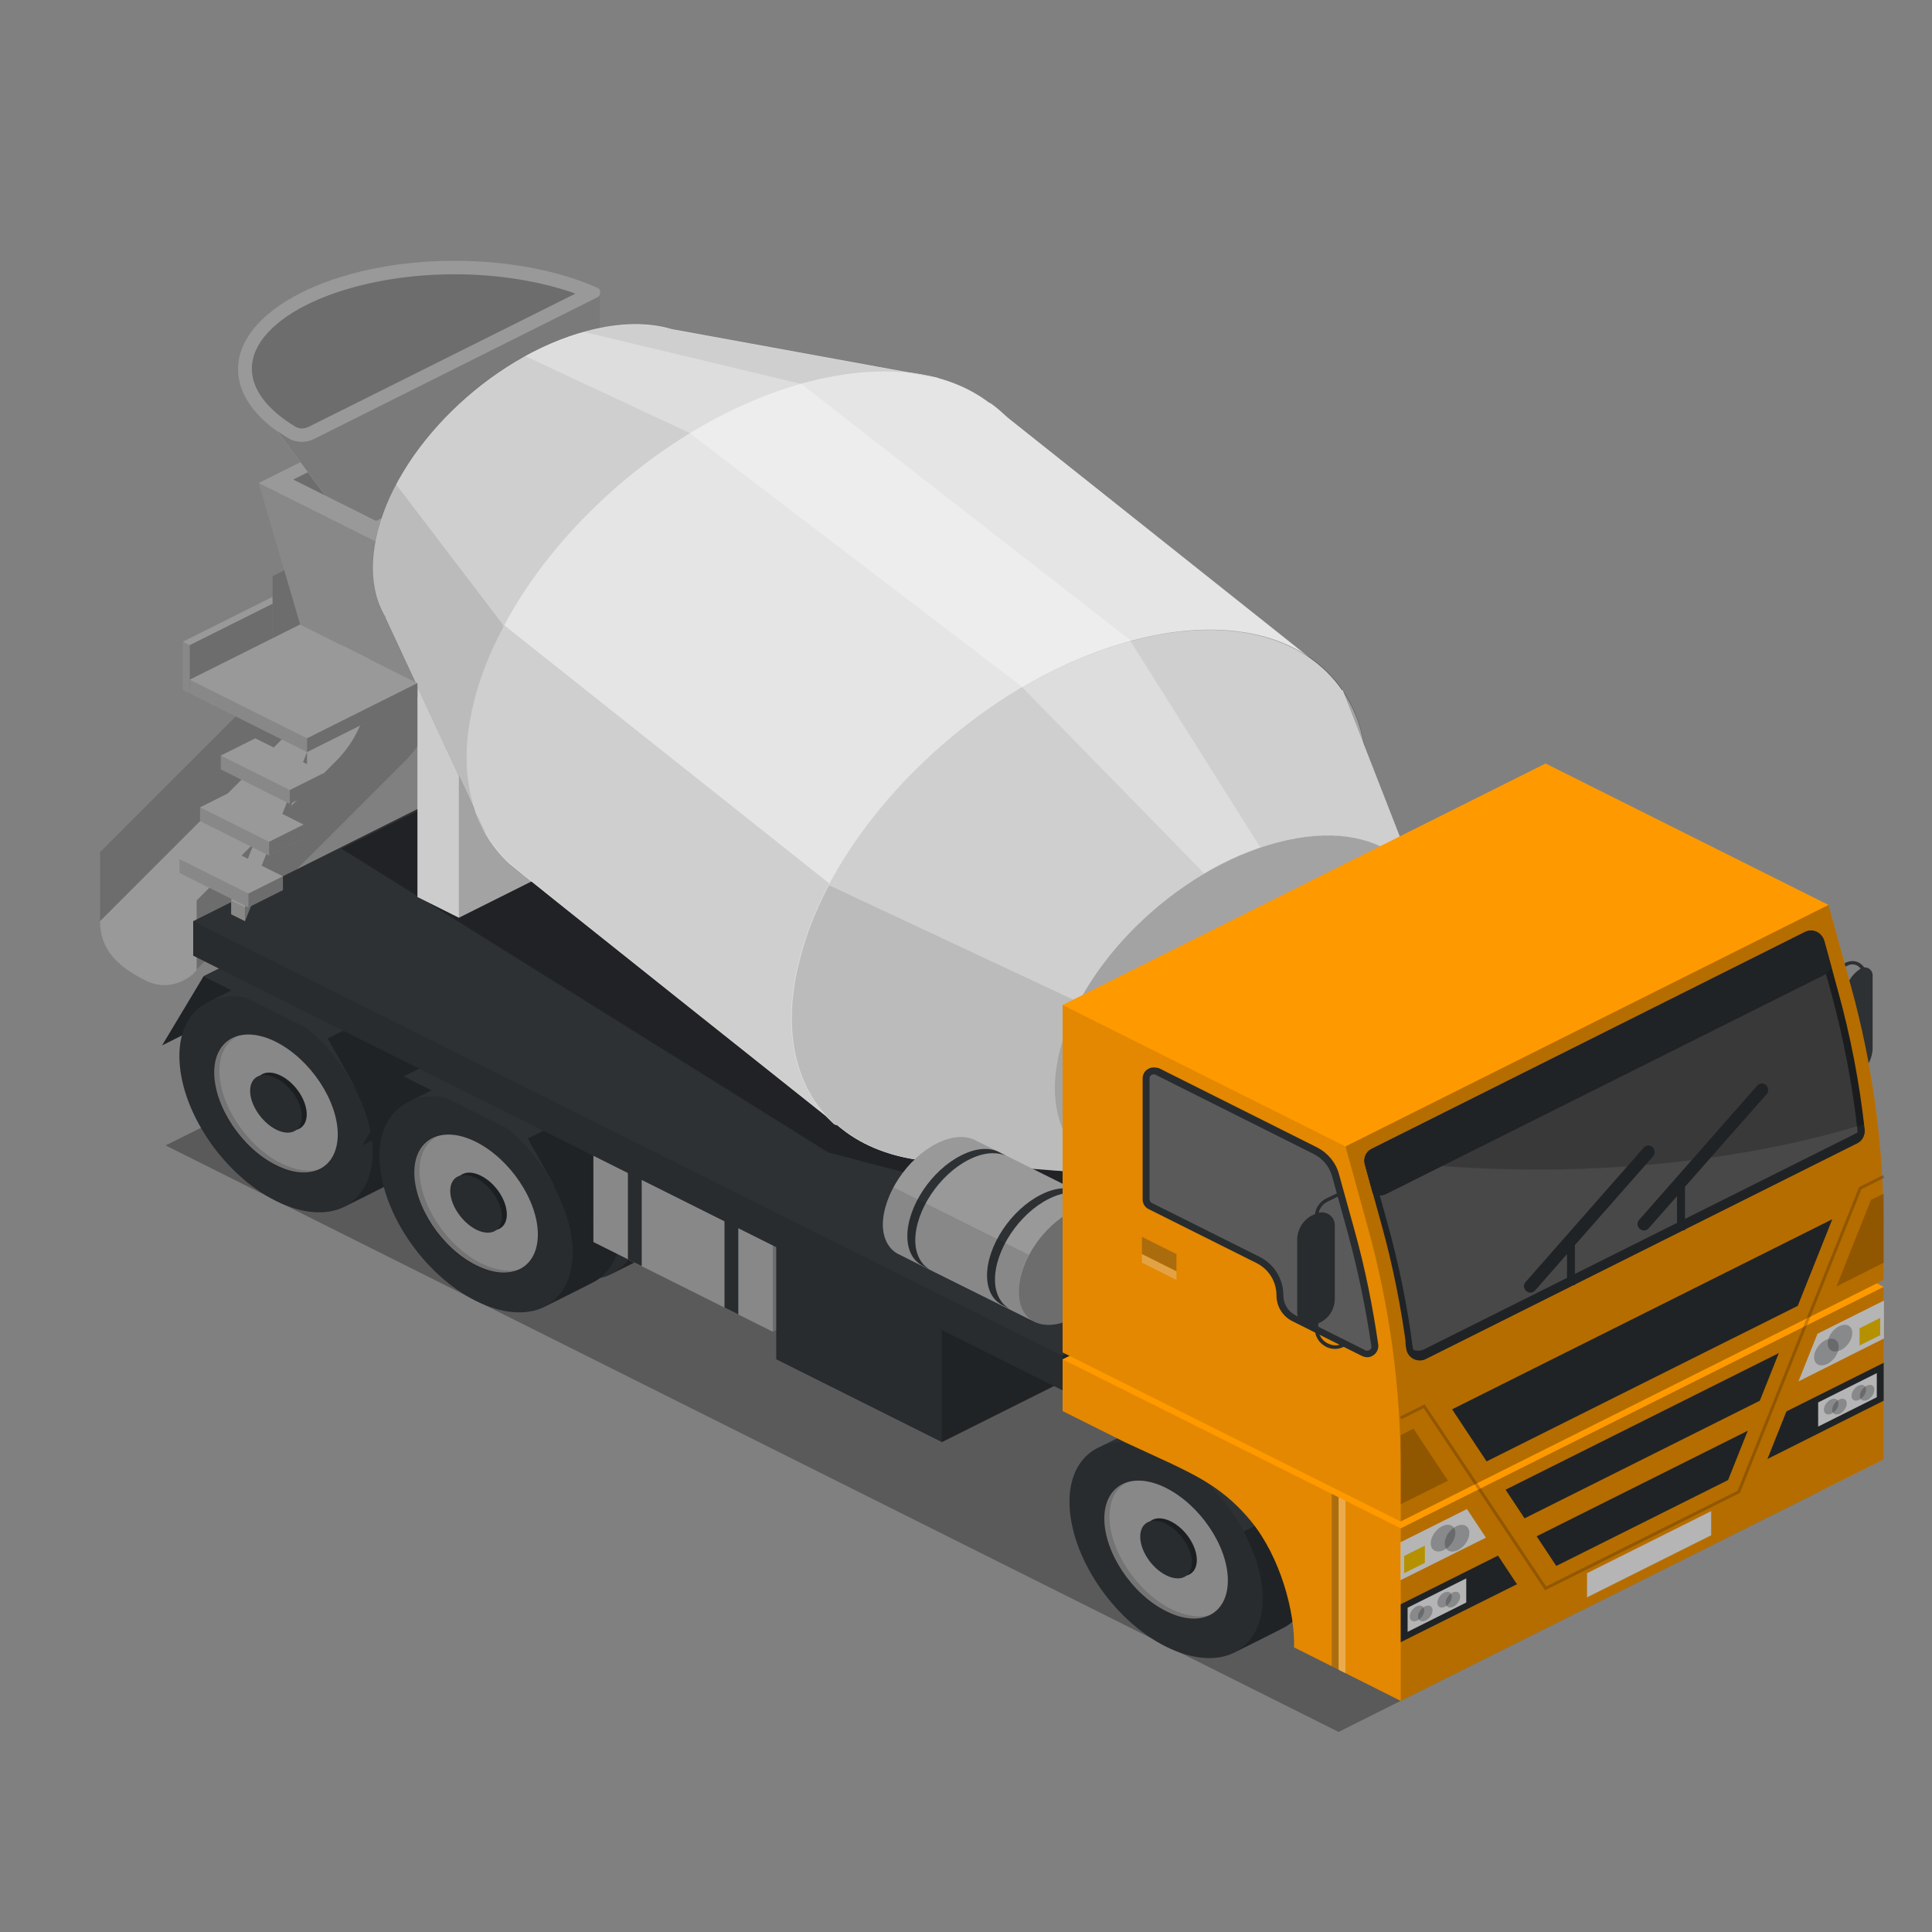 <svg enable-background="new 0 0 560 560" height="560" viewBox="0 0 560 560" width="560" xmlns="http://www.w3.org/2000/svg"><rect x="0" y="0" width="560" height="560" fill="#808080" stroke="none"/><path d="m137 144-84 42v14l2 1 84-42v-14z" fill="#999"/><path d="m53 186v14l2 1v-14z" opacity=".11"/><path d="m139 145v14l-84 42v-14z" opacity=".29"/><path d="m99 157-20 10v16.4c0 8.7-3.5 17.1-9.6 23.2l-40.4 40.4v20c0 8.2 5 13.1 13.2 17.2s14.8-2.4 14.8-3.2l58-58 2.4-2.4c6.2-6.2 9.6-14.5 9.6-23.2v-26.4z" fill="#999"/><path d="m127 171v26.4c0 8.7-3.5 17.1-9.6 23.2l-60.4 60.4v-20l40.4-40.4c6.2-6.2 9.6-14.5 9.6-23.2v-16.4z" opacity=".29"/><path d="m99 157v26.4c0 8.7-3.5 17.1-9.6 23.2l-60.4 60.4v-20l40.4-40.4c6.2-6.2 9.6-14.5 9.6-23.2v-16.4z" opacity=".29"/><path d="m125 135-40 20-4-2v-16l40-20 4 2z" fill="#999"/><path d="m125 135-40 20v-16l40-20z" opacity=".29"/><path d="m174 84.8v-.6h-.1c-.1-.4-.4-.7-.8-.8-11-4.9-25.5-7.8-41.4-7.8-34.6 0-62.7 14.1-62.7 31.4 0 6.7 4.2 12.9 11.3 18l28.6 38.2c1.5 2.7 4.2 5.1 7.6 7.2 1.5.9 3.3.9 4.9.2l52-26c.3-.1.5-.4.5-.6v-.2-59z" fill="#999"/><path d="m87.5 124.2c-.7 0-1.4-.2-2-.6-8.1-4.9-12.5-10.8-12.5-16.7 0-14.9 26.9-27.4 58.8-27.4 12.6 0 24.8 2 35 5.6l-77.3 38.6c-.7.3-1.3.5-2 .5z" opacity=".29"/><g opacity=".2"><path d="m174 84.8v-.6h-.1c0 .2.1.4.1.6z"/><path d="m173.1 86.2-82 41c-2.4 1.2-5.4 1.2-7.7-.3-1.1-.7-2.1-1.3-3.1-2l28.6 38.2c1.5 2.7 4.2 5.1 7.6 7.2 1.5.9 3.3.9 4.9.2l52-26c.3-.1.5-.4.5-.6v-.2-58.9c.1.6-.2 1.2-.8 1.4z"/></g><path d="m145 186-24 12-34-17-12-41 6-3 28 14 18-9 6 3z" fill="#999"/><path d="m145 186-24 12-12-41 24-12z" opacity=".29"/><path d="m121 198-34-17-12-41 34 17z" opacity=".11"/><path d="m48 332 141-70 339 170-140 70z" opacity=".3"/><path d="m59 283 36-18-12 20-36 18z" fill="#2d3134"/><path d="m59 283 36-18-12 20-36 18z" opacity=".29"/><path d="m113.4 275.6c-7.5-3.7-14.2-4.2-19.2-1.9l-14 7c-5.4 2.4-8.8 7.9-8.8 15.9 0 15.5 12.5 34.3 28 42 7.6 3.8 14.6 4.2 19.6 1.8 0 0 13.9-6.9 15.1-7.6 4.5-2.7 7.3-7.9 7.3-15.2 0-15.4-12.6-34.2-28-42z" fill="#2d3134"/><path d="m119.3 340.2c2-1 13.7-6.8 14.8-7.5 4.5-2.7 7.3-7.9 7.3-15.2 0-6.2-2.1-13-5.5-19.3l-14 7c3.4 6.4 5.5 13.1 5.5 19.3 0 7.8-3.1 13.2-8.1 15.7z" opacity=".29"/><path d="m117.3 319.4c0 9.9-8 13.9-17.9 8.9-9.9-4.9-17.9-17-17.9-26.8s8-13.9 17.9-8.9 17.9 16.9 17.9 26.8z" fill="#999"/><path d="m100.9 327.7c-9.9-4.9-17.9-17-17.9-26.8 0-4.9 1.9-8.3 5.1-9.9-4 1.3-6.6 5-6.6 10.6 0 9.9 8 21.9 17.9 26.8 5 2.5 9.6 2.7 12.8 1-3.1.9-7 .4-11.3-1.7z" opacity=".15"/><path d="m108.3 313.6c0 4.1-3.3 5.8-7.5 3.7-4.1-2.1-7.5-7.1-7.5-11.2s3.3-5.8 7.5-3.7c4.2 2 7.5 7 7.5 11.2z" fill="#2d3134"/><path d="m108.3 313.6c0 4.1-3.3 5.8-7.5 3.7-4.1-2.1-7.5-7.1-7.5-11.2s3.3-5.8 7.5-3.7c4.2 2 7.5 7 7.5 11.2z" opacity=".29"/><path d="m106.8 314.3c0 4.1-3.3 5.8-7.5 3.7-4.1-2.1-7.5-7.1-7.5-11.2s3.3-5.8 7.5-3.7c4.2 2 7.5 7 7.5 11.2z" fill="#2d3134"/><path d="m127.4 324.6c0 15.5-12.5 21.7-28 14s-28-26.5-28-42 12.5-21.7 28-14c15.4 7.8 28 26.6 28 42z" opacity=".11"/><path d="m94 285.1c-7.5-3.7-14.2-4.2-19.2-1.9l-14 7c-5.4 2.4-8.8 7.9-8.8 15.9 0 15.5 12.5 34.3 28 42 7.6 3.8 14.6 4.2 19.6 1.8 0 0 13.9-6.9 15.1-7.6 4.5-2.7 7.3-7.9 7.3-15.2 0-15.5-12.5-34.3-28-42z" fill="#2d3134"/><path d="m99.9 349.7c2-1 13.7-6.8 14.8-7.5 4.5-2.7 7.3-7.9 7.3-15.2 0-6.2-2.1-13-5.5-19.3l-14 7c3.4 6.4 5.5 13.1 5.5 19.3 0 7.7-3.1 13.1-8.1 15.7z" opacity=".29"/><path d="m97.9 328.8c0 9.9-8 13.9-17.9 8.9-9.9-4.9-17.9-17-17.9-26.8s8-13.9 17.9-8.9 17.9 17 17.9 26.8z" fill="#999"/><path d="m81.5 337.2c-9.9-4.9-17.9-17-17.9-26.8 0-4.9 1.9-8.3 5.1-9.9-4 1.3-6.6 5-6.6 10.6 0 9.9 8 21.9 17.9 26.8 5 2.5 9.6 2.7 12.8 1-3.1.9-7 .4-11.3-1.7z" opacity=".15"/><path d="m88.9 323c0 4.1-3.3 5.8-7.5 3.7-4.1-2.1-7.5-7.1-7.5-11.2s3.3-5.8 7.5-3.7 7.5 7.1 7.5 11.2z" fill="#2d3134"/><path d="m88.9 323c0 4.1-3.3 5.8-7.5 3.7-4.1-2.1-7.5-7.1-7.5-11.2s3.3-5.8 7.5-3.7 7.5 7.1 7.5 11.2z" opacity=".29"/><path d="m87.5 323.7c0 4.1-3.3 5.8-7.5 3.7-4.1-2.1-7.5-7.1-7.5-11.2s3.3-5.8 7.5-3.7 7.5 7.1 7.5 11.2z" fill="#2d3134"/><path d="m108 334.1c0 15.5-12.5 21.7-28 14s-28-26.5-28-42 12.5-21.7 28-14 28 26.5 28 42z" opacity=".11"/><path d="m59 283 36-18 36 18-36 18z" fill="#2d3134"/><path d="m109 326 36-18-14-25-36 18z" fill="#2d3134"/><path d="m109 326 36-18-14-25-36 18z" opacity=".29"/><path d="m117 312 36-18-12 20-36 18z" fill="#2d3134"/><path d="m117 312 36-18-12 20-36 18z" opacity=".29"/><path d="m171.4 304.6c-7.5-3.7-14.2-4.2-19.2-1.9l-14 7c-5.4 2.4-8.8 7.9-8.8 15.9 0 15.5 12.5 34.3 28 42 7.6 3.8 14.6 4.2 19.6 1.8 0 0 13.9-6.9 15.1-7.6 4.5-2.7 7.3-7.9 7.3-15.2 0-15.4-12.6-34.2-28-42z" fill="#2d3134"/><path d="m177.3 369.2c2-1 13.7-6.8 14.8-7.5 4.5-2.7 7.3-7.9 7.3-15.2 0-6.2-2.1-13-5.5-19.3l-14 7c3.4 6.4 5.5 13.1 5.5 19.3 0 7.8-3.1 13.2-8.1 15.7z" opacity=".29"/><path d="m175.3 348.4c0 9.9-8 13.9-17.9 8.9-9.9-4.9-17.9-17-17.9-26.8s8-13.9 17.9-8.9 17.9 16.9 17.9 26.8z" fill="#999"/><path d="m158.9 356.7c-9.9-4.9-17.9-17-17.9-26.8 0-4.9 1.9-8.3 5.1-9.9-4 1.3-6.6 5-6.6 10.6 0 9.9 8 21.9 17.9 26.8 5 2.5 9.6 2.7 12.8 1-3.1.9-7 .4-11.3-1.7z" opacity=".15"/><path d="m166.3 342.6c0 4.1-3.3 5.8-7.5 3.7-4.1-2.1-7.5-7.1-7.5-11.2s3.3-5.8 7.5-3.7c4.2 2 7.5 7 7.5 11.2z" fill="#2d3134"/><path d="m166.3 342.6c0 4.1-3.3 5.8-7.5 3.7-4.1-2.1-7.5-7.1-7.5-11.2s3.3-5.8 7.5-3.7c4.2 2 7.5 7 7.5 11.2z" opacity=".29"/><path d="m164.8 343.3c0 4.1-3.3 5.8-7.5 3.7-4.1-2.1-7.5-7.1-7.5-11.2s3.3-5.8 7.5-3.7c4.2 2 7.5 7 7.5 11.2z" fill="#2d3134"/><path d="m185.4 353.6c0 15.5-12.5 21.7-28 14s-28-26.5-28-42 12.5-21.7 28-14c15.4 7.8 28 26.6 28 42z" opacity=".11"/><path d="m152 314.1c-7.5-3.7-14.2-4.2-19.2-1.9l-14 7c-5.4 2.4-8.8 7.9-8.8 15.9 0 15.5 12.5 34.3 28 42 7.6 3.8 14.6 4.2 19.6 1.8 0 0 13.9-6.9 15.1-7.6 4.5-2.7 7.3-7.9 7.3-15.2 0-15.5-12.5-34.3-28-42z" fill="#2d3134"/><path d="m157.9 378.7c2-1 13.7-6.8 14.8-7.5 4.5-2.7 7.3-7.9 7.3-15.2 0-6.2-2.1-13-5.5-19.3l-14 7c3.4 6.4 5.5 13.1 5.5 19.3 0 7.7-3.1 13.1-8.1 15.7z" opacity=".29"/><path d="m155.9 357.8c0 9.9-8 13.9-17.9 8.9-9.9-4.9-17.9-17-17.9-26.8s8-13.9 17.9-8.9 17.9 17 17.9 26.8z" fill="#999"/><path d="m139.5 366.2c-9.9-4.9-17.9-17-17.9-26.8 0-4.9 1.9-8.3 5.1-9.9-4 1.3-6.6 5-6.6 10.6 0 9.9 8 21.9 17.9 26.8 5 2.5 9.6 2.7 12.8 1-3.1.9-7 .4-11.3-1.7z" opacity=".15"/><path d="m146.9 352c0 4.1-3.3 5.8-7.5 3.7-4.1-2.1-7.5-7.1-7.5-11.2s3.3-5.8 7.5-3.7 7.5 7.1 7.5 11.2z" fill="#2d3134"/><path d="m146.9 352c0 4.1-3.3 5.8-7.5 3.7-4.1-2.1-7.5-7.1-7.5-11.2s3.3-5.8 7.5-3.7 7.5 7.1 7.5 11.2z" opacity=".29"/><path d="m145.5 352.7c0 4.1-3.3 5.8-7.5 3.7-4.1-2.1-7.5-7.1-7.5-11.2s3.3-5.8 7.5-3.7 7.5 7.1 7.5 11.2z" fill="#2d3134"/><path d="m166 363.1c0 15.5-12.5 21.7-28 14s-28-26.5-28-42 12.5-21.7 28-14 28 26.5 28 42z" opacity=".11"/><path d="m117 312 36-18 36 18-36 18z" fill="#2d3134"/><path d="m167 355 36-18-14-25-36 18z" fill="#2d3134"/><path d="m167 355 36-18-14-25-36 18z" opacity=".29"/><path d="m192 323-20 10v27l52 26 20-10v-27z" fill="#999"/><path d="m206 330-4-2-20 10v27l4 2v-27z" fill="#2d3134"/><path d="m234 344-4-2-20 10v27l4 2v-27z" fill="#2d3134"/><path d="m244 349v27l-20 10v-27z" opacity=".29"/><path d="m172 333v27l52 26v-27z" opacity=".11"/><path d="m297 311-72 36v47l48 24 72-36v-47z" fill="#2d3134"/><path d="m225 347v47l48 24v-47z" opacity=".11"/><path d="m345 335v47l-72 36v-47z" opacity=".29"/><path d="m192 199-136 68v10l252 126 136-68v-10z" fill="#2d3134"/><path d="m56 277v-10l252 126v10z" opacity=".11"/><path d="m444 335v-10l-136 68v10z" opacity=".29"/><path d="m99 246 80.7-40 199.3 131-44 22-95-25z" opacity=".3"/><path d="m85 216-18 45v4l4 2 18-45v-4z" fill="#999"/><path d="m67 261v4l4 2v-4z" opacity=".11"/><path d="m89 218v4l-18 45v-4z" opacity=".29"/><path d="m163 177-42 21v62l12 6 42-21v-62z" fill="#e5e5e5"/><path d="m121 198v62l12 6v-62z" opacity=".11"/><path d="m175 183v62l-42 21v-62z" opacity=".29"/><path d="m301.6 164c4.4-21.2-1.4-37.6-14.3-47l-15.9-7.6-76.7-14c-6.7-2-15-2-24.4.5-28.5 7.5-55.9 34.4-61.3 60.2-1.9 9.2-.8 17 2.8 22.9h-.1l29.6 63.6 10.1 10.7c12 9.3 30.5 12.1 52.9 6.2 45.1-11.9 88.7-54.6 97.3-95.5z" fill="#e5e5e5"/><path d="m234.1 110.6c21.8-5.7 39.9-3.1 51.9 5.6l94.3 75c12.9 9.4 18.8 25.8 14.3 47-8.6 40.9-52.2 83.6-97.3 95.5-22.3 5.9-40.9 3.1-52.9-6.2 0 0-94.1-74.8-96.8-77.2-10.5-9.7-14.9-25-10.9-44.1 8.7-40.9 52.3-83.7 97.4-95.6z" fill="#e5e5e5"/><path d="m136.8 206.2c8.6-40.9 52.2-83.6 97.3-95.5 14.2-3.7 26.9-3.9 37.3-1.2l-76.7-14c-6.7-2-15-2-24.4.5-28.5 7.5-55.9 34.4-61.3 60.2-1.9 9.2-.8 17 2.8 22.9h-.1l29.6 63.6.2.2c-5.8-9.5-7.8-22-4.7-36.7z" opacity=".1"/><path d="m230.9 281.6c.6-2.6 1.3-5.3 2.1-7.9 1.8-5.9 4.3-11.8 7.4-17.6l-94.3-74.9c-4.4 8.2-7.6 16.6-9.3 24.9-4 19.2.4 34.5 10.9 44.1 2.3 2.1 73.1 58.4 92.1 73.5-9-9.7-12.6-24.2-8.9-42.1z" opacity=".1"/><path d="m231.1 281.1c-8.6 40.9 21.1 64.4 66.3 52.5s88.7-54.6 97.3-95.5-21.1-64.4-66.3-52.5-88.7 54.7-97.3 95.5z" opacity=".29"/><path d="m413.6 278.5c2-9.7.7-17.9-3.2-24.1l-21.2-54.4-.2.1c-10.7-15.5-32.7-21.8-60.7-14.4-42.5 11.2-83.5 49.6-95.4 88.1-.8 2.6-1.5 5.3-2.1 7.9-4 19.2.4 34.5 10.9 44.1.1.1.5.3 1.1.4 6.2 5.4 14.4 8.8 24.1 10.1l53.4 4.1s18 3.6 29.6.5c29.6-7.7 58.1-35.7 63.7-62.4z" fill="#e5e5e5"/><path d="m306.7 306.6c-5.6 26.7 13.8 42.1 43.3 34.3s58-35.7 63.6-62.4-13.8-42.1-43.3-34.3c-29.5 7.7-58 35.7-63.6 62.4z" opacity=".29"/><path d="m306.7 306.6c5.6-26.7 34.1-54.7 63.6-62.4 18.6-4.9 33.2-.6 40 9.9l-21-54.1-.2.1c-10.7-15.5-32.7-21.8-60.7-14.4-42.5 11.2-83.5 49.6-95.4 88.1-.8 2.6-1.5 5.3-2.1 7.9-4 19.2.4 34.5 10.9 44.1.1.1.5.3 1.1.4 6.2 5.4 14.4 8.8 24.1 10.1l53.4 4.1s.8.2 2.1.4c-12.8-4.8-19.4-17.2-15.8-34.2z" opacity=".1"/><path d="m145.8 181.1-31-40.7c-2.7 5.2-4.8 10.4-5.9 15.7-1.9 9.2-.8 17 2.8 22.9h-.1l29.6 63.6.2.2c-5.9-9.4-7.8-21.9-4.7-36.6 1.7-8.2 4.8-16.4 9.1-24.4z" opacity=".1"/><path d="m306.7 306.6c1.1-5.4 3.2-10.8 6-16.1l-72.4-33.9c-3 5.7-5.5 11.5-7.2 17.2-.8 2.6-1.5 5.3-2.1 7.9-4 19.2.4 34.5 10.9 44.1.1.1.5.3 1.1.4 6.2 5.4 14.4 8.8 24.1 10.1l53.4 4.1s.8.2 2.1.4c-12.9-4.8-19.5-17.2-15.9-34.2z" opacity=".1"/><path d="m327.4 185.4-95.1-74.1-63.1-15.1c-5.8 1.6-11.5 4-17 7l47.5 22.2 96.2 73.4 53.1 54.3.2-.1c5.2-3 10.6-5.6 16.1-7.4z" fill="#fff" opacity=".3"/><path d="m271.6 331.4c4.2-2.1 7.9-2.3 10.7-1.1l39.3 19.6c3 1.3 4.9 4.4 4.9 8.9 0 8.6-7 19.1-15.6 23.4-4.3 2.1-8.1 2.3-10.9 1 0 0-39.3-19.5-40-19.9-2.5-1.5-4.1-4.4-4.1-8.4.1-8.7 7.1-19.2 15.7-23.5z" fill="#999"/><path d="m269.4 367.9c-2.5-1.5-4.1-4.4-4.1-8.4 0-8.6 7-19.1 15.6-23.4 4.2-2.1 7.9-2.3 10.7-1.1l-2.3-1.2c-2.8-1.3-6.6-1-10.7 1.1-8.6 4.3-15.6 14.8-15.6 23.4 0 4 1.5 6.9 4.1 8.4.1.1 2.4 1.3 2.3 1.2z" fill="#2d3134"/><path d="m292.5 379.3c-2.5-1.5-4.1-4.4-4.1-8.4 0-8.6 7-19.1 15.6-23.4 4.2-2.1 7.9-2.3 10.7-1.1l-2.3-1.2c-2.8-1.3-6.6-1-10.7 1.1-8.6 4.3-15.6 14.8-15.6 23.4 0 4 1.5 6.9 4.1 8.4.1.1 2.4 1.3 2.3 1.2z" fill="#2d3134"/><path d="m299.8 383.1c-1.1-.6-39.2-19.5-39.8-19.8-2.5-1.5-4.1-4.4-4.1-8.4 0-3.5 1.1-7.2 3-10.8l39.3 19.6c-1.9 3.5-3 7.3-3 10.8.1 4.1 1.9 7.1 4.6 8.6z" opacity=".11"/><path d="m295.3 374.4c0 8.6 7 12.1 15.6 7.8s15.6-14.8 15.6-23.4-7-12.1-15.6-7.8-15.6 14.8-15.6 23.4z" opacity=".29"/><path d="m541 313.4h-1v-30.7c0-1.1-.6-2.1-1.5-2.7s-2.1-.6-3-.1l-2.3 1.1-.4-.9 2.3-1.1c1.3-.6 2.8-.6 4 .2s2 2.1 2 3.5v30.7z" fill="#2d3134"/><path d="m534.7 289v20.9c0 1.9 2.1 3 3.6 1.9l.5-.4c2.5-1.8 4-4.7 4-7.7v-21c0-1.9-2.2-3-3.7-1.8l-.8.6c-2.2 1.8-3.6 4.6-3.6 7.5z" fill="#2d3134"/><path d="m352 414.3c-7.5-3.7-14.2-4.2-19.2-1.9l-14 7c-5.4 2.4-8.8 7.9-8.8 15.9 0 15.5 12.5 34.3 28 42 7.6 3.8 14.6 4.2 19.6 1.8 0 0 13.9-6.9 15.1-7.6 4.5-2.7 7.3-7.9 7.3-15.2 0-15.5-12.5-34.3-28-42z" fill="#2d3134"/><path d="m357.9 478.9c2-1 13.7-6.8 14.8-7.5 4.5-2.7 7.3-7.9 7.3-15.2 0-6.2-2.1-13-5.5-19.3l-14 7c3.4 6.4 5.5 13.1 5.5 19.3 0 7.8-3.1 13.1-8.1 15.7z" opacity=".29"/><path d="m355.9 458.1c0 9.9-8 13.9-17.9 8.9-9.9-4.9-17.9-17-17.9-26.8s8-13.9 17.9-8.9 17.9 16.9 17.9 26.8z" fill="#999"/><path d="m339.5 466.4c-9.9-4.9-17.9-17-17.9-26.8 0-4.9 1.9-8.3 5.1-9.9-4 1.3-6.6 5-6.6 10.6 0 9.9 8 21.9 17.9 26.8 5 2.5 9.6 2.7 12.8 1-3.1.9-7 .4-11.3-1.7z" opacity=".15"/><path d="m346.9 452.2c0 4.1-3.3 5.8-7.5 3.7-4.1-2.1-7.5-7.1-7.5-11.2s3.3-5.8 7.5-3.7 7.5 7.1 7.5 11.2z" fill="#2d3134"/><path d="m346.9 452.2c0 4.1-3.3 5.8-7.5 3.7-4.1-2.1-7.5-7.1-7.5-11.2s3.3-5.8 7.5-3.7 7.5 7.1 7.5 11.2z" opacity=".29"/><path d="m345.5 452.9c0 4.1-3.3 5.8-7.5 3.7s-7.5-7.1-7.5-11.2 3.3-5.8 7.5-3.7c4.1 2.1 7.5 7.1 7.5 11.2z" fill="#2d3134"/><path d="m366 463.3c0 15.5-12.5 21.7-28 14s-28-26.5-28-42 12.5-21.7 28-14 28 26.5 28 42z" opacity=".11"/><path d="m546 373-98-49-140 70v15l18 9s10.4 4.8 13 6c8.6 4.1 16.1 7.8 23.6 16.9 8.6 10.5 12.8 26.5 12.5 36.6l30.9 15.5 140-70z" fill="#f90"/><path d="m433.5 330.9 86-43c1.9-1 4.2 0 4.9 2l14.7 44.1z" opacity=".15"/><path d="m448 221.3-140 70v100.7l98 49 140-70v-15c0-23.7-3.2-47.3-9.5-70.1l-6.5-23.6z" fill="#f90"/><path d="m411.6 393.3c-1.5 0-2.7-1.1-2.9-2.5-1.6-12.2-4.1-24.4-7.3-36.2l-4.8-17.3c-.4-1.3.3-2.8 1.5-3.4l125.6-62.8c.4-.2.8-.3 1.3-.3 1.3 0 2.5.9 2.8 2.1l3.9 14.3c3.6 13.2 6.2 26.8 7.7 40.4.1 1.2-.5 2.4-1.6 2.9l-125 62.5c-.3.2-.8.3-1.2.3z" fill="#656565"/><path d="m524.9 271.8c.9 0 1.6.6 1.9 1.4l3.9 14.3c3.6 13.1 6.2 26.7 7.7 40.2.1.8-.3 1.6-1.1 1.9l-125 62.5c-.3.1-.6.2-.9.2-.8 0-1.8-.6-1.9-1.7-1.6-12.3-4.1-24.5-7.4-36.3l-4.8-17.3c-.2-.9.2-1.8 1-2.2l125.8-62.8c.2-.2.5-.2.8-.2m0-2c-.6 0-1.2.1-1.7.4l-125.6 62.8c-1.7.8-2.5 2.7-2 4.5l4.8 17.3c3.3 11.9 5.7 23.9 7.3 36.1.3 2 2 3.4 3.9 3.4.6 0 1.2-.1 1.7-.4l125-62.5c1.5-.7 2.3-2.3 2.2-3.9-1.5-13.7-4.1-27.2-7.8-40.5l-3.9-14.3c-.6-1.8-2.2-2.9-3.9-2.9z" fill="#2d3134"/><path d="m540.4 327.5c-.5-4.3-.8-6.2-.4-2.8.2 1.6-.7 3.2-2.2 3.9l-125 62.5c-2.2 1.1-4.8-.1-5.5-2.3.1.7.2 1.4.3 2.1.4 2.7 3.2 4.2 5.6 3l125-62.5c1.5-.7 2.4-2.3 2.2-3.9z" fill="#2d3134"/><path d="m396.3 392.5c-.3 0-.7-.1-1-.2l-20.2-10.1c-2.5-1.3-4.1-3.8-4.1-6.7 0-4.4-2.4-8.4-6.4-10.3l-31.2-15.6c-.7-.4-1.2-1.1-1.2-1.9v-35.1c0-1.3 1.1-2.2 2.2-2.2.3 0 .7.1 1 .2l45.9 23c2.8 1.4 4.9 4 5.8 7l4.6 16.6c3 10.7 5.2 21.8 6.8 32.8.1.6-.1 1.3-.5 1.7-.4.5-1 .8-1.7.8z" fill="#656565"/><path d="m334.4 311.4c.2 0 .4 0 .5.1l45.9 23c2.6 1.3 4.5 3.6 5.3 6.4l4.6 16.6c2.9 10.7 5.2 21.7 6.8 32.7.1.4-.1.8-.3.9-.2.3-.6.4-.9.4-.2 0-.4 0-.5-.1l-20.2-10.1c-2.2-1.1-3.6-3.3-3.6-5.8 0-4.8-2.7-9.1-6.9-11.2l-31.2-15.6c-.4-.2-.7-.6-.7-1.1v-35.1c0-.7.7-1.1 1.2-1.1m0-2c-1.7 0-3.2 1.3-3.2 3.2v35.1c0 1.2.7 2.3 1.8 2.8l31.2 15.6c3.6 1.8 5.8 5.4 5.8 9.4 0 3.2 1.8 6.1 4.7 7.5l20.2 10.1c.5.2 1 .3 1.4.3 1.8 0 3.4-1.6 3.2-3.6-1.6-11.1-3.8-22.1-6.8-32.9l-4.6-16.6c-.9-3.3-3.2-6.1-6.3-7.7l-45.9-23c-.5-.1-1-.2-1.5-.2z" fill="#2d3134"/><path d="m445.5 339c35 0 67.6-4.8 94.7-13.1-1.5-13.1-4.1-26.1-7.6-38.9l-3.9-14.3c-.7-2.4-3.3-3.6-5.5-2.5l-125.6 62.8c-1.1.5-1.8 1.5-2.1 2.6 15.9 2.2 32.6 3.4 50 3.4z" opacity=".2"/><path d="m528.8 282.6c1-.5 1.7-1.4 2-2.4l-2.1-7.6c-.7-2.4-3.3-3.6-5.5-2.5l-125.6 62.9c-1.7.8-2.5 2.7-2 4.5l2.3 8.4c1.1.7 2.6.9 3.9.2z" fill="#2d3134"/><path d="m308 394v15l18 9s10.4 4.8 13 6c8.6 4.1 16.1 7.8 23.6 16.9 8.6 10.5 12.8 26.5 12.5 36.6l30.9 15.5v-50z" opacity=".11"/><path d="m331 358.5v5l10 5v-5z" fill="#2d3134" opacity=".3"/><path d="m341 371-10-5v-2.5l10 5z" fill="#fff" opacity=".3"/><path d="m479 332.5c-.8-.7-1.9-.6-2.6.2l-34.2 38.9c-.7.8-.6 1.9.2 2.6s1.9.6 2.6-.2l9.2-10.5v9h2.3v-11.5h-.1l22.9-26c.5-.7.4-1.8-.3-2.5z" fill="#2d3134"/><path d="m511.9 314.5c-.8-.7-1.9-.6-2.6.2l-34.2 38.9c-.7.8-.6 1.9.2 2.6s1.9.6 2.6-.2l8.2-9.3v9.9h2.3v-12.6l23.8-27c.5-.7.4-1.9-.3-2.5z" fill="#2d3134"/><path d="m546 341-6.8 3.4-35.2 88-56 28-35.2-52.8-6.8 3.4" fill="none" opacity=".2" stroke="#000" stroke-miterlimit="10" stroke-width=".849"/><path d="m521.1 378.5 10-25.1-110.2 55.1 10 15.1z" fill="#2d3134"/><path d="m445.4 445.3 5.7 8.6 49.8-24.9 5.7-14.3z" fill="#2d3134"/><path d="m510.1 406 5.5-13.8-79.2 39.6 5.5 8.3z" fill="#2d3134"/><path d="m517.8 409.1-5.5 13.8 33.7-16.9v-11z" fill="#2d3134"/><path d="m546 366v-20l-3.7 1.8-10 25.1z" opacity=".2"/><path d="m546 388v-11l-19.2 9.6-5.5 13.8z" fill="#fff"/><path d="m419.7 429.2-10-15.1-3.7 1.9v20z" opacity=".2"/><path d="m406 465v11l33.7-16.8-5.5-8.3z" fill="#2d3134"/><path d="m430.7 445.7-5.5-8.3-19.2 9.6v11z" fill="#fff"/><path d="m527 413.5 17-8.5v-7l-17 8.5z" fill="#fff"/><path d="m460 463 36-18v-7l-36 18z" fill="#fff"/><path d="m408 473 17-8.5v-7l-17 8.5z" fill="#fff"/><g fill="#2d3134"><ellipse cx="421.2" cy="463.4" opacity=".3" rx="2.6" ry="1.7" transform="matrix(-.631 .776 -.776 -.631 1046.511 429.219)"/><ellipse cx="418.8" cy="463.4" opacity=".3" rx="2.6" ry="1.7" transform="matrix(-.631 .776 -.776 -.631 1042.581 431.088)"/><ellipse cx="422.5" cy="445.6" opacity=".3" rx="4.4" ry="2.9" transform="matrix(-.631 .776 -.776 -.631 1034.72 399.169)"/><ellipse cx="418.4" cy="445.6" opacity=".3" rx="4.4" ry="2.9" transform="matrix(-.631 .776 -.776 -.631 1028.072 402.33)"/><ellipse cx="529.5" cy="391.6" opacity=".3" rx="4.4" ry="2.9" transform="matrix(-.631 .776 -.776 -.631 1167.387 228.095)"/><ellipse cx="533.4" cy="387.6" opacity=".3" rx="4.4" ry="2.9" transform="matrix(-.631 .776 -.776 -.631 1170.686 218.526)"/><ellipse cx="413.2" cy="467.4" opacity=".3" rx="2.6" ry="1.7" transform="matrix(-.631 .776 -.776 -.631 1036.563 441.949)"/><ellipse cx="410.8" cy="467.4" opacity=".3" rx="2.6" ry="1.7" transform="matrix(-.631 .776 -.776 -.631 1032.633 443.817)"/><ellipse cx="541.2" cy="403.4" opacity=".3" rx="2.6" ry="1.7" transform="matrix(-.631 .776 -.776 -.631 1195.73 238.276)"/><ellipse cx="538.8" cy="403.4" opacity=".3" rx="2.6" ry="1.7" transform="matrix(-.631 .776 -.776 -.631 1191.8 240.144)"/><ellipse cx="533.2" cy="407.4" opacity=".3" rx="2.6" ry="1.7" transform="matrix(-.631 .776 -.776 -.631 1185.782 251.005)"/><ellipse cx="530.8" cy="407.4" opacity=".3" rx="2.6" ry="1.7" transform="matrix(-.631 .776 -.776 -.631 1181.852 252.874)"/></g><path d="m407 456 6-3v-5l-6 3z" fill="#fc0"/><path d="m539 390 6-3v-5l-6 3z" fill="#fc0"/><path d="m387 391c-1.1 0-2.2-.3-3.1-.9-1.8-1.1-2.8-3-2.8-5.1v-32.3c0-2.3 1.3-4.3 3.3-5.3l3.7-1.8.4.9-3.7 1.8c-1.7.8-2.7 2.5-2.7 4.4v32.3c0 1.7.9 3.3 2.4 4.2s3.3 1 4.8.2l.6-.3.4.9-.6.3c-.9.4-1.8.7-2.7.7z" fill="#2d3134"/><path d="m381.3 351.9.7-.3c2.4-.8 4.9 1 4.9 3.5v21.4c0 3.1-1.9 6-4.9 7.1l-.9.3c-2.4.9-5.1-.9-5.1-3.5v-21.4c.2-3.2 2.2-6.1 5.3-7.1z" fill="#2d3134"/><path d="m406 493 140-70v-50l-140 70z" opacity=".29"/><path d="m530 262.3-140 70 6.5 23.6c6.3 22.8 9.5 46.4 9.5 70.1v15l140-70v-15c0-23.7-3.2-47.3-9.5-70.1z" opacity=".29"/><path d="m390 332.3-82-41v100.7l98 49v-15c0-23.7-3.2-47.3-9.5-70.1z" opacity=".11"/><path d="m388 484-2-1v-50l2 1z" fill="#2d3134" opacity=".3"/><path d="m390 485-2-1v-50l2 1z" fill="#fff" opacity=".3"/><path d="m74 214-10 5v4l20 10 10-5v-4z" fill="#999"/><path d="m64 219v4l20 10v-4z" opacity=".11"/><path d="m94 224v4l-10 5v-4z" opacity=".29"/><path d="m68 229-10 5v4l20 10 10-5v-4z" fill="#999"/><path d="m58 234v4l20 10v-4z" opacity=".11"/><path d="m88 239v4l-10 5v-4z" opacity=".29"/><path d="m62 244-10 5v4l20 10 10-5v-4z" fill="#999"/><path d="m52 249v4l20 10v-4z" opacity=".11"/><path d="m82 254v4l-10 5v-4z" opacity=".29"/><path d="m87 181-32 16v4l34 17 32-16v-4z" fill="#999"/><path d="m55 197v4l34 17v-4z" opacity=".11"/><path d="m121 198v4l-32 16v-4z" opacity=".29"/></svg>